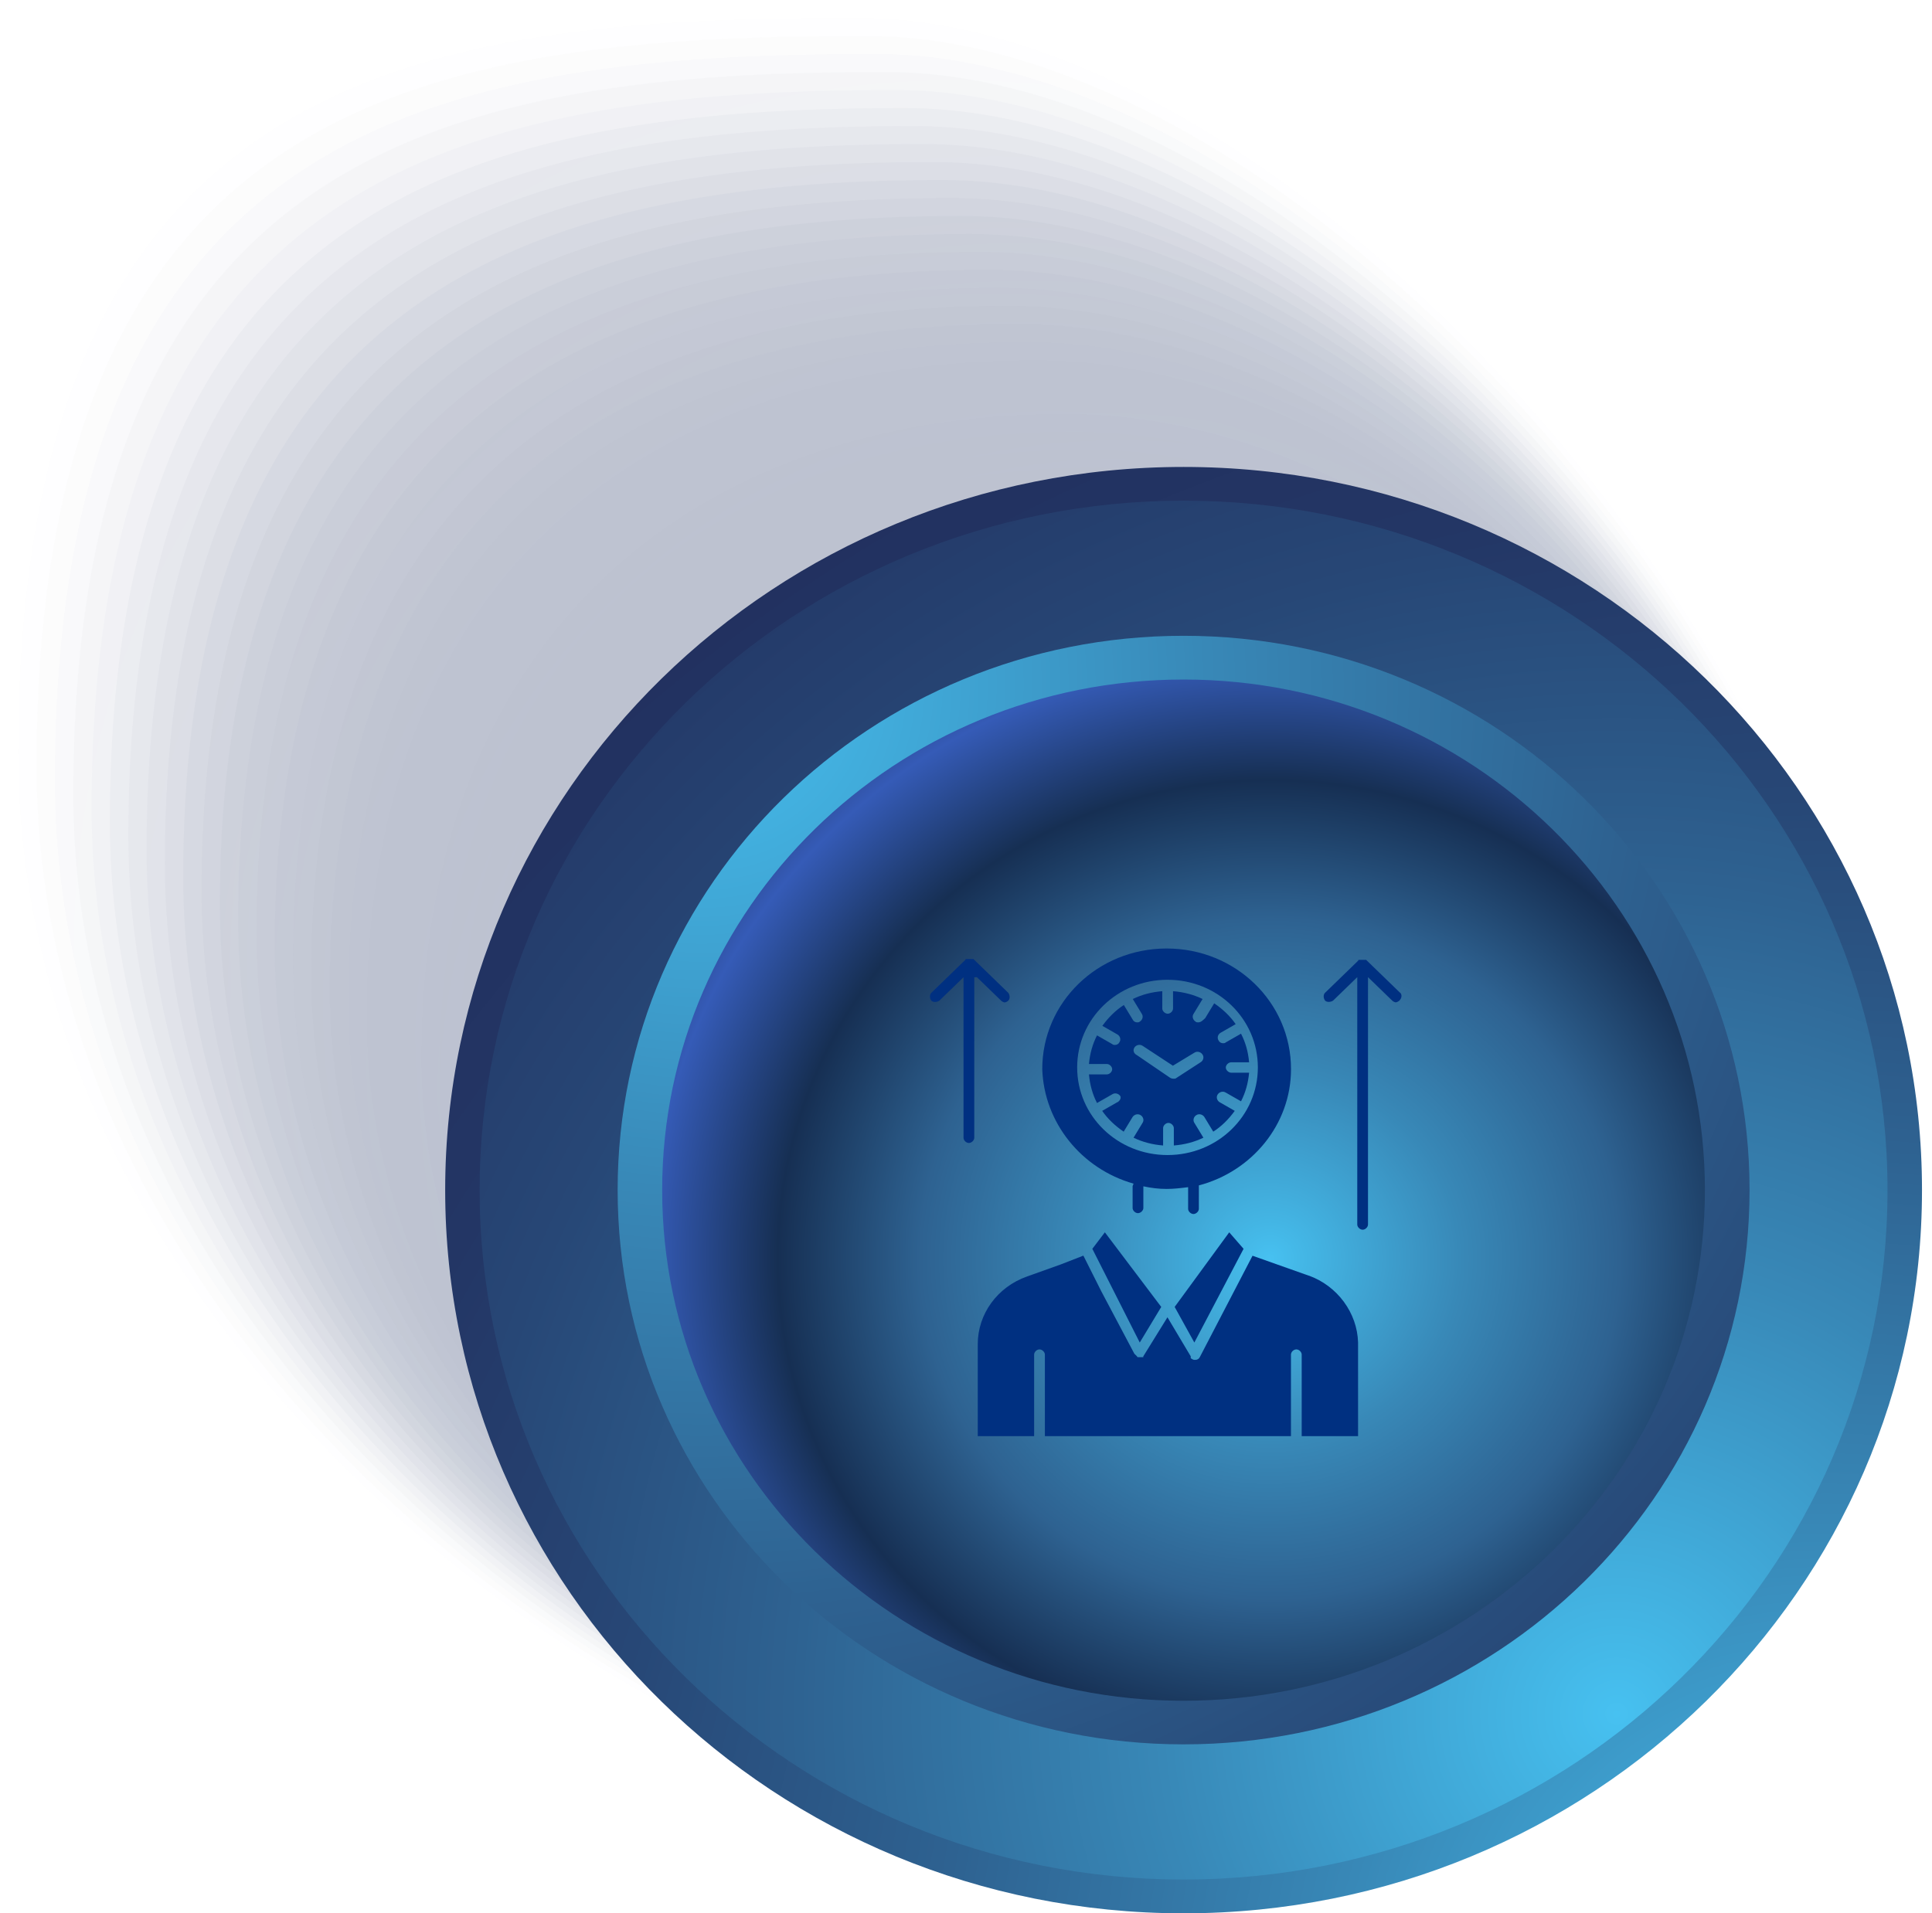 <svg xmlns="http://www.w3.org/2000/svg" width="106" height="105" viewBox="0 0 106 105" fill="none">
  <g style="mix-blend-mode:multiply" opacity="0.3">
    <path opacity="0.02" d="M62.578 101.143C38.475 101.143 1.004 75.561 1.004 41.292C1.004 3.876 22.941 0.986 47.044 0.986C71.148 0.986 102.049 37.075 102.049 60.684C102.049 84.293 86.681 101.14 62.578 101.14V101.143Z" fill="url(#paint0_radial_98_5241)"/>
    <path opacity="0.03" d="M62.782 100.984C38.844 100.984 2.01 75.805 2.01 42.053C2.01 5.256 23.619 1.976 47.56 1.976C71.501 1.976 101.915 37.384 101.915 60.831C101.915 84.278 86.722 100.98 62.782 100.98V100.984Z" fill="url(#paint1_radial_98_5241)"/>
    <path opacity="0.05" d="M62.983 100.824C39.207 100.824 3.014 76.051 3.014 42.815C3.014 6.638 24.298 2.965 48.073 2.965C71.849 2.965 101.775 37.69 101.775 60.978C101.775 84.265 86.758 100.824 62.983 100.824Z" fill="url(#paint2_radial_98_5241)"/>
    <path opacity="0.06" d="M63.186 100.662C39.577 100.662 4.021 76.292 4.021 43.573C4.021 8.018 24.98 3.951 48.589 3.951C72.199 3.951 101.638 37.993 101.638 61.121C101.638 84.25 86.796 100.662 63.183 100.662H63.186Z" fill="url(#paint3_radial_98_5241)"/>
    <path opacity="0.08" d="M63.387 100.503C39.94 100.503 5.024 76.538 5.024 44.334C5.024 9.4 25.658 4.94 49.102 4.94C72.546 4.94 101.498 38.302 101.498 61.268C101.498 84.234 86.831 100.506 63.384 100.506L63.387 100.503Z" fill="url(#paint4_radial_98_5241)"/>
    <path opacity="0.1" d="M63.587 100.344C40.306 100.344 6.027 76.782 6.027 45.093C6.027 10.78 26.333 5.927 49.618 5.927C72.903 5.927 101.361 38.605 101.361 61.412C101.361 84.219 86.869 100.344 63.584 100.344H63.587Z" fill="url(#paint5_radial_98_5241)"/>
    <path opacity="0.11" d="M63.792 100.182C40.673 100.182 7.037 77.025 7.037 45.852C7.037 12.159 27.018 6.913 50.138 6.913C73.257 6.913 101.231 38.908 101.231 61.556C101.231 84.203 86.914 100.182 63.795 100.182H63.792Z" fill="url(#paint6_radial_98_5241)"/>
    <path opacity="0.13" d="M63.992 100.023C41.039 100.023 8.041 77.269 8.041 46.613C8.041 13.542 27.697 7.902 50.65 7.902C73.604 7.902 101.09 39.217 101.09 61.699C101.09 84.181 86.945 100.023 63.992 100.023Z" fill="url(#paint7_radial_98_5241)"/>
    <path opacity="0.15" d="M64.196 99.864C41.405 99.864 9.047 77.512 9.047 47.374C9.047 14.924 28.379 8.892 51.166 8.892C73.954 8.892 100.953 39.523 100.953 61.846C100.953 84.169 86.984 99.864 64.196 99.864Z" fill="url(#paint8_radial_98_5241)"/>
    <path opacity="0.16" d="M64.397 99.704C41.772 99.704 10.051 77.758 10.051 48.132C10.051 16.303 29.054 9.877 51.682 9.877C74.311 9.877 100.816 39.824 100.816 61.988C100.816 84.153 87.022 99.704 64.397 99.704Z" fill="url(#paint9_radial_98_5241)"/>
    <path opacity="0.18" d="M64.598 99.541C42.138 99.541 11.055 77.998 11.055 48.891C11.055 17.682 29.733 10.863 52.196 10.863C74.658 10.863 100.679 40.13 100.679 62.132C100.679 84.134 87.06 99.541 64.601 99.541H64.598Z" fill="url(#paint10_radial_98_5241)"/>
    <path opacity="0.19" d="M64.802 99.382C42.505 99.382 12.061 78.245 12.061 49.652C12.061 19.065 30.415 11.85 52.712 11.85C75.009 11.85 100.543 40.433 100.543 62.276C100.543 84.118 87.099 99.382 64.802 99.382Z" fill="url(#paint11_radial_98_5241)"/>
    <path opacity="0.21" d="M65.002 99.223C42.871 99.223 13.065 78.489 13.065 50.414C13.065 20.447 31.093 12.839 53.224 12.839C75.356 12.839 100.402 40.739 100.402 62.422C100.402 84.106 87.133 99.223 65.002 99.223Z" fill="url(#paint12_radial_98_5241)"/>
    <path opacity="0.23" d="M65.206 99.061C43.237 99.061 14.072 78.729 14.072 51.169C14.072 21.824 31.772 13.822 53.744 13.822C75.716 13.822 100.268 41.042 100.268 62.563C100.268 84.084 87.175 99.061 65.206 99.061Z" fill="url(#paint13_radial_98_5241)"/>
    <path opacity="0.24" d="M65.407 98.902C43.604 98.902 15.075 78.976 15.075 51.931C15.075 23.207 32.45 14.812 54.257 14.812C76.063 14.812 100.132 41.348 100.132 62.71C100.132 84.072 87.213 98.902 65.41 98.902H65.407Z" fill="url(#paint14_radial_98_5241)"/>
    <path opacity="0.26" d="M65.608 98.743C43.967 98.743 16.079 79.219 16.079 52.692C16.079 24.589 33.129 15.801 54.77 15.801C76.41 15.801 99.991 41.657 99.991 62.853C99.991 84.05 87.248 98.743 65.608 98.743Z" fill="url(#paint15_radial_98_5241)"/>
    <path opacity="0.27" d="M65.811 98.584C44.336 98.584 17.085 79.466 17.085 53.453C17.085 25.971 33.807 16.79 55.286 16.79C76.764 16.79 99.854 41.963 99.854 63C99.854 84.037 87.287 98.584 65.808 98.584H65.811Z" fill="url(#paint16_radial_98_5241)"/>
    <path opacity="0.29" d="M66.012 98.422C44.699 98.422 18.089 79.706 18.089 54.209C18.089 27.348 34.486 17.773 55.798 17.773C77.111 17.773 99.714 42.263 99.714 63.141C99.714 84.019 87.322 98.419 66.009 98.419L66.012 98.422Z" fill="url(#paint17_radial_98_5241)"/>
    <path opacity="0.31" d="M66.216 98.263C45.069 98.263 19.096 79.95 19.096 54.971C19.096 28.731 35.167 18.763 56.318 18.763C77.468 18.763 99.584 42.572 99.584 63.288C99.584 84.004 87.366 98.263 66.216 98.263Z" fill="url(#paint18_radial_98_5241)"/>
    <path opacity="0.32" d="M66.416 98.103C45.432 98.103 20.099 80.196 20.099 55.732C20.099 31.268 35.846 19.752 56.831 19.752C77.815 19.752 99.443 42.877 99.443 63.434C99.443 83.991 87.401 98.103 66.416 98.103Z" fill="url(#paint19_radial_98_5241)"/>
    <path opacity="0.34" d="M66.617 97.941C45.798 97.941 21.102 80.436 21.102 56.49C21.102 32.544 36.522 20.738 57.344 20.738C78.166 20.738 99.303 43.18 99.303 63.578C99.303 83.975 87.436 97.944 66.614 97.944L66.617 97.941Z" fill="url(#paint20_radial_98_5241)"/>
    <path opacity="0.35" d="M66.821 97.781C46.165 97.781 22.112 80.682 22.112 57.248C22.112 33.814 37.206 21.724 57.863 21.724C78.519 21.724 99.169 43.485 99.169 63.721C99.169 83.956 87.478 97.781 66.821 97.781Z" fill="url(#paint21_radial_98_5241)"/>
    <path opacity="0.37" d="M67.022 97.622C46.531 97.622 23.116 80.926 23.116 58.009C23.116 35.093 37.885 22.713 58.379 22.713C78.873 22.713 99.035 43.791 99.035 63.867C99.035 83.943 87.519 97.625 67.025 97.625L67.022 97.622Z" fill="url(#paint22_radial_98_5241)"/>
    <path opacity="0.39" d="M67.223 97.463C46.898 97.463 24.119 81.172 24.119 58.771C24.119 36.37 38.564 23.702 58.892 23.702C79.22 23.702 98.895 44.097 98.895 64.011C98.895 83.925 87.554 97.463 67.226 97.463H67.223Z" fill="url(#paint23_radial_98_5241)"/>
    <path opacity="0.4" d="M67.427 97.301C47.264 97.301 25.126 81.413 25.126 59.529C25.126 37.646 39.242 24.686 59.408 24.686C79.574 24.686 98.758 44.4 98.758 64.151C98.758 83.903 87.589 97.301 67.427 97.301Z" fill="url(#paint24_radial_98_5241)"/>
    <path opacity="0.42" d="M67.627 97.142C47.63 97.142 26.13 81.656 26.13 60.291C26.13 38.926 39.921 25.675 59.921 25.675C79.921 25.675 98.618 44.706 98.618 64.298C98.618 83.891 87.624 97.142 67.627 97.142Z" fill="url(#paint25_radial_98_5241)"/>
    <path opacity="0.44" d="M67.831 96.983C47.996 96.983 27.136 81.903 27.136 61.05C27.136 40.196 40.602 26.661 60.437 26.661C80.271 26.661 98.484 45.008 98.484 64.442C98.484 83.875 87.665 96.98 67.831 96.98V96.983Z" fill="url(#paint26_radial_98_5241)"/>
    <path opacity="0.45" d="M68.031 96.82C48.363 96.82 28.14 82.143 28.14 61.808C28.14 41.473 41.281 27.648 60.953 27.648C80.625 27.648 98.347 45.314 98.347 64.585C98.347 83.857 87.704 96.82 68.035 96.82H68.031Z" fill="url(#paint27_radial_98_5241)"/>
    <path opacity="0.47" d="M68.233 96.661C48.726 96.661 29.143 82.39 29.143 62.569C29.143 42.749 41.956 28.637 61.466 28.637C80.976 28.637 98.207 45.62 98.207 64.732C98.207 83.844 87.739 96.661 68.233 96.661Z" fill="url(#paint28_radial_98_5241)"/>
    <path opacity="0.48" d="M68.436 96.502C49.096 96.502 30.15 82.633 30.15 63.331C30.15 44.029 42.638 29.626 61.982 29.626C81.326 29.626 98.07 45.929 98.07 64.879C98.07 83.828 87.777 96.505 68.436 96.505V96.502Z" fill="url(#paint29_radial_98_5241)"/>
    <path opacity="0.5" d="M68.637 96.343C49.459 96.343 31.153 82.877 31.153 64.089C31.153 45.302 43.317 30.612 62.495 30.612C81.673 30.612 97.933 46.232 97.933 65.019C97.933 83.807 87.815 96.34 68.637 96.34V96.343Z" fill="url(#paint30_radial_98_5241)"/>
  </g>
  <path d="M64.938 105C42.565 105 24.425 87.233 24.425 65.309C24.425 43.386 42.565 25.625 64.938 25.625C87.312 25.625 105.451 43.395 105.451 65.309C105.451 87.224 87.312 105 64.938 105Z" fill="url(#paint31_radial_98_5241)"/>
  <path d="M64.938 103.146C43.61 103.146 26.314 86.206 26.314 65.309C26.314 44.412 43.607 27.476 64.938 27.476C86.27 27.476 103.559 44.415 103.559 65.309C103.559 86.203 86.27 103.146 64.938 103.146Z" fill="url(#paint32_radial_98_5241)"/>
  <path d="M64.938 95.728C47.789 95.728 33.887 82.109 33.887 65.306C33.887 48.504 47.789 34.891 64.938 34.891C82.087 34.891 95.99 48.507 95.99 65.306C95.99 82.106 82.087 95.728 64.938 95.728Z" fill="url(#paint33_radial_98_5241)"/>
  <path d="M64.938 92.982C49.341 92.982 36.693 80.592 36.693 65.31C36.693 50.027 49.341 37.644 64.938 37.644C80.535 37.644 93.183 50.03 93.183 65.31C93.183 80.589 80.539 92.982 64.938 92.982Z" fill="url(#paint34_radial_98_5241)"/>
  <path d="M64.939 86.967C52.728 86.967 42.83 77.271 42.83 65.309C42.83 53.347 52.728 43.65 64.939 43.65C77.15 43.65 87.048 53.347 87.048 65.309C87.048 77.271 77.15 86.967 64.939 86.967Z" fill="url(#paint35_radial_98_5241)"/>
  <path style="mix-blend-mode:multiply" d="M64.939 86.967C52.728 86.967 42.83 77.271 42.83 65.309C42.83 53.347 52.728 43.65 64.939 43.65C77.15 43.65 87.048 53.347 87.048 65.309C87.048 77.271 77.15 86.967 64.939 86.967Z" fill="url(#paint36_radial_98_5241)"/>
  <path style="mix-blend-mode:screen" d="M64.935 93.335C49.134 93.335 36.33 80.789 36.33 65.31C36.33 49.831 49.134 37.291 64.935 37.291C80.737 37.291 93.54 49.837 93.54 65.31C93.54 80.783 80.73 93.335 64.935 93.335Z" fill="url(#paint37_radial_98_5241)"/>
  <path d="M62.189 64.96C62.189 65.006 62.141 65.056 62.141 65.103V66.292C62.141 66.436 62.288 66.576 62.434 66.576C62.581 66.576 62.731 66.433 62.731 66.292V65.103C63.174 65.197 63.565 65.247 64.008 65.247C64.4 65.247 64.795 65.2 65.187 65.15V66.339C65.187 66.482 65.334 66.623 65.48 66.623C65.627 66.623 65.776 66.479 65.776 66.339V65.053C68.672 64.292 70.832 61.72 70.832 58.671C70.832 55.004 67.79 52.052 64.008 52.052C60.227 52.052 57.184 55.004 57.184 58.671C57.283 61.623 59.344 64.148 62.192 64.956L62.189 64.96ZM64.056 53.768C66.805 53.768 69.013 55.912 69.013 58.577C69.013 61.242 66.805 63.387 64.056 63.387C61.307 63.387 59.099 61.242 59.099 58.577C59.099 55.912 61.307 53.768 64.056 53.768Z" fill="#003081"/>
  <path d="M61.307 60.484L60.472 60.962C60.768 61.389 61.16 61.77 61.651 62.104L62.141 61.296C62.24 61.152 62.434 61.105 62.584 61.199C62.731 61.296 62.782 61.483 62.683 61.627L62.192 62.435C62.683 62.672 63.224 62.816 63.814 62.862V61.91C63.814 61.767 63.96 61.623 64.107 61.623C64.253 61.623 64.403 61.767 64.403 61.91V62.862C64.993 62.816 65.531 62.672 66.025 62.435L65.534 61.627C65.435 61.483 65.486 61.292 65.633 61.199C65.779 61.102 65.977 61.152 66.076 61.296L66.566 62.104C67.009 61.82 67.401 61.436 67.745 60.962L66.91 60.484C66.764 60.388 66.713 60.197 66.812 60.057C66.91 59.913 67.108 59.866 67.254 59.96L68.089 60.438C68.334 59.96 68.481 59.439 68.532 58.868H67.551C67.404 58.868 67.254 58.724 67.254 58.584C67.254 58.443 67.401 58.297 67.551 58.297H68.532C68.484 57.725 68.334 57.201 68.089 56.727L67.254 57.204C67.207 57.251 67.156 57.251 67.108 57.251C67.009 57.251 66.91 57.204 66.863 57.108C66.764 56.964 66.812 56.774 66.961 56.68L67.796 56.203C67.5 55.775 67.108 55.394 66.617 55.06L66.127 55.869C65.98 56.012 65.881 56.106 65.735 56.106C65.687 56.106 65.636 56.106 65.588 56.059C65.442 55.962 65.391 55.772 65.49 55.631L65.98 54.823C65.49 54.586 64.948 54.442 64.359 54.395V55.347C64.359 55.491 64.212 55.631 64.066 55.631C63.919 55.631 63.769 55.488 63.769 55.347V54.395C63.18 54.442 62.642 54.586 62.151 54.823L62.642 55.631C62.74 55.775 62.689 55.965 62.543 56.059C62.492 56.106 62.444 56.106 62.396 56.106C62.297 56.106 62.199 56.059 62.151 55.962L61.66 55.154C61.217 55.438 60.826 55.822 60.481 56.296L61.316 56.774C61.463 56.867 61.514 57.058 61.415 57.201C61.367 57.298 61.268 57.345 61.17 57.345C61.122 57.345 61.071 57.345 61.023 57.298L60.188 56.82C59.943 57.298 59.797 57.819 59.746 58.39H60.727C60.873 58.39 61.02 58.534 61.02 58.677C61.02 58.821 60.873 58.961 60.727 58.961H59.746C59.797 59.532 59.943 60.057 60.188 60.531L61.023 60.054C61.17 59.957 61.367 60.007 61.466 60.15C61.514 60.247 61.466 60.388 61.319 60.484H61.307ZM62.24 57.485C62.339 57.342 62.533 57.295 62.683 57.388L64.352 58.484L65.531 57.769C65.677 57.672 65.875 57.722 65.974 57.866C66.073 58.01 66.025 58.2 65.875 58.293L64.55 59.152C64.502 59.199 64.451 59.199 64.403 59.199C64.355 59.199 64.304 59.199 64.206 59.152L62.39 57.913C62.192 57.816 62.145 57.629 62.243 57.485H62.24Z" fill="#003081"/>
  <path d="M59.931 68.533L62.533 73.676L63.712 71.722L60.619 67.628L59.931 68.533Z" fill="#003081"/>
  <path d="M65.528 73.676L68.229 68.533L67.442 67.628L64.448 71.722L65.528 73.676Z" fill="#003081"/>
  <path d="M71.813 70.009L68.72 68.913L65.824 74.484C65.776 74.581 65.677 74.628 65.579 74.628H65.528C65.48 74.628 65.381 74.581 65.33 74.531V74.434L64.053 72.29L62.727 74.434V74.481H62.482C62.434 74.481 62.383 74.481 62.383 74.434C62.336 74.387 62.285 74.338 62.237 74.291L60.421 70.861L59.44 68.907L58.213 69.385L56.346 70.053C54.728 70.624 53.645 72.1 53.645 73.766V78.813H56.738V74.338C56.738 74.194 56.885 74.053 57.031 74.053C57.178 74.053 57.328 74.197 57.328 74.338V78.813H70.829V74.338C70.829 74.194 70.975 74.053 71.125 74.053C71.275 74.053 71.418 74.197 71.418 74.338V78.813H74.511V73.67C74.464 72.05 73.384 70.574 71.81 70.003L71.813 70.009Z" fill="#003081"/>
  <path d="M76.818 54.483L75.002 52.723L74.954 52.676H74.563C74.563 52.676 74.515 52.676 74.515 52.723L72.699 54.483C72.6 54.58 72.6 54.77 72.699 54.91C72.798 55.007 72.995 55.007 73.142 54.91L74.467 53.624V67.197C74.467 67.341 74.614 67.484 74.763 67.484C74.913 67.484 75.056 67.341 75.056 67.197V53.624L76.382 54.91C76.43 54.957 76.528 55.007 76.579 55.007C76.63 55.007 76.726 54.96 76.777 54.91C76.923 54.767 76.923 54.576 76.825 54.483H76.818Z" fill="#003081"/>
  <path d="M53.6 53.628L54.926 54.913C54.973 54.96 55.072 55.01 55.123 55.01C55.174 55.01 55.27 54.963 55.321 54.913C55.419 54.817 55.419 54.629 55.321 54.486L53.454 52.676L53.403 52.629H53.011C53.011 52.629 52.963 52.629 52.963 52.676L51.096 54.486C50.998 54.583 50.998 54.773 51.096 54.913C51.195 55.01 51.389 55.01 51.539 54.913L52.864 53.628V62.438C52.864 62.581 53.011 62.725 53.157 62.725C53.304 62.725 53.454 62.581 53.454 62.438V53.628H53.6Z" fill="#003081"/>
  <defs>
    <radialGradient id="paint0_radial_98_5241" cx="0" cy="0" r="1" gradientUnits="userSpaceOnUse" gradientTransform="translate(51.53 51.066) scale(50.822 49.786)">
      <stop stop-color="#47C1F1"/>
      <stop offset="0.04" stop-color="#44B8E7"/>
      <stop offset="0.27" stop-color="#3888B7"/>
      <stop offset="0.49" stop-color="#2E6291"/>
      <stop offset="0.69" stop-color="#274776"/>
      <stop offset="0.87" stop-color="#233665"/>
      <stop offset="1" stop-color="#223160"/>
    </radialGradient>
    <radialGradient id="paint1_radial_98_5241" cx="0" cy="0" r="1" gradientUnits="userSpaceOnUse" gradientTransform="translate(51.963 51.481) scale(50.242 49.218)">
      <stop stop-color="#47C1F1"/>
      <stop offset="0.04" stop-color="#44B8E7"/>
      <stop offset="0.27" stop-color="#3888B7"/>
      <stop offset="0.49" stop-color="#2E6291"/>
      <stop offset="0.69" stop-color="#274776"/>
      <stop offset="0.87" stop-color="#233665"/>
      <stop offset="1" stop-color="#223160"/>
    </radialGradient>
    <radialGradient id="paint2_radial_98_5241" cx="0" cy="0" r="1" gradientUnits="userSpaceOnUse" gradientTransform="translate(52.396 51.893) scale(49.666 48.654)">
      <stop stop-color="#47C1F1"/>
      <stop offset="0.04" stop-color="#44B8E7"/>
      <stop offset="0.27" stop-color="#3888B7"/>
      <stop offset="0.49" stop-color="#2E6291"/>
      <stop offset="0.69" stop-color="#274776"/>
      <stop offset="0.87" stop-color="#233665"/>
      <stop offset="1" stop-color="#223160"/>
    </radialGradient>
    <radialGradient id="paint3_radial_98_5241" cx="0" cy="0" r="1" gradientUnits="userSpaceOnUse" gradientTransform="translate(52.83 52.308) scale(49.086 48.086)">
      <stop stop-color="#47C1F1"/>
      <stop offset="0.04" stop-color="#44B8E7"/>
      <stop offset="0.27" stop-color="#3888B7"/>
      <stop offset="0.49" stop-color="#2E6291"/>
      <stop offset="0.69" stop-color="#274776"/>
      <stop offset="0.87" stop-color="#233665"/>
      <stop offset="1" stop-color="#223160"/>
    </radialGradient>
    <radialGradient id="paint4_radial_98_5241" cx="0" cy="0" r="1" gradientUnits="userSpaceOnUse" gradientTransform="translate(53.263 52.72) scale(48.51 47.521)">
      <stop stop-color="#47C1F1"/>
      <stop offset="0.04" stop-color="#44B8E7"/>
      <stop offset="0.27" stop-color="#3888B7"/>
      <stop offset="0.49" stop-color="#2E6291"/>
      <stop offset="0.69" stop-color="#274776"/>
      <stop offset="0.87" stop-color="#233665"/>
      <stop offset="1" stop-color="#223160"/>
    </radialGradient>
    <radialGradient id="paint5_radial_98_5241" cx="0" cy="0" r="1" gradientUnits="userSpaceOnUse" gradientTransform="translate(53.696 53.135) scale(47.93 46.953)">
      <stop stop-color="#47C1F1"/>
      <stop offset="0.04" stop-color="#44B8E7"/>
      <stop offset="0.27" stop-color="#3888B7"/>
      <stop offset="0.49" stop-color="#2E6291"/>
      <stop offset="0.69" stop-color="#274776"/>
      <stop offset="0.87" stop-color="#233665"/>
      <stop offset="1" stop-color="#223160"/>
    </radialGradient>
    <radialGradient id="paint6_radial_98_5241" cx="0" cy="0" r="1" gradientUnits="userSpaceOnUse" gradientTransform="translate(54.133 53.547) scale(47.35 46.385)">
      <stop stop-color="#47C1F1"/>
      <stop offset="0.04" stop-color="#44B8E7"/>
      <stop offset="0.27" stop-color="#3888B7"/>
      <stop offset="0.49" stop-color="#2E6291"/>
      <stop offset="0.69" stop-color="#274776"/>
      <stop offset="0.87" stop-color="#233665"/>
      <stop offset="1" stop-color="#223160"/>
    </radialGradient>
    <radialGradient id="paint7_radial_98_5241" cx="0" cy="0" r="1" gradientUnits="userSpaceOnUse" gradientTransform="translate(54.566 53.962) scale(46.773 45.82)">
      <stop stop-color="#47C1F1"/>
      <stop offset="0.04" stop-color="#44B8E7"/>
      <stop offset="0.27" stop-color="#3888B7"/>
      <stop offset="0.49" stop-color="#2E6291"/>
      <stop offset="0.69" stop-color="#274776"/>
      <stop offset="0.87" stop-color="#233665"/>
      <stop offset="1" stop-color="#223160"/>
    </radialGradient>
    <radialGradient id="paint8_radial_98_5241" cx="0" cy="0" r="1" gradientUnits="userSpaceOnUse" gradientTransform="translate(54.999 54.374) scale(46.193 45.252)">
      <stop stop-color="#47C1F1"/>
      <stop offset="0.04" stop-color="#44B8E7"/>
      <stop offset="0.27" stop-color="#3888B7"/>
      <stop offset="0.49" stop-color="#2E6291"/>
      <stop offset="0.69" stop-color="#274776"/>
      <stop offset="0.87" stop-color="#233665"/>
      <stop offset="1" stop-color="#223160"/>
    </radialGradient>
    <radialGradient id="paint9_radial_98_5241" cx="0" cy="0" r="1" gradientUnits="userSpaceOnUse" gradientTransform="translate(55.432 54.789) scale(45.617 44.687)">
      <stop stop-color="#47C1F1"/>
      <stop offset="0.04" stop-color="#44B8E7"/>
      <stop offset="0.27" stop-color="#3888B7"/>
      <stop offset="0.49" stop-color="#2E6291"/>
      <stop offset="0.69" stop-color="#274776"/>
      <stop offset="0.87" stop-color="#233665"/>
      <stop offset="1" stop-color="#223160"/>
    </radialGradient>
    <radialGradient id="paint10_radial_98_5241" cx="0" cy="0" r="1" gradientUnits="userSpaceOnUse" gradientTransform="translate(55.865 55.204) scale(45.037 44.119)">
      <stop stop-color="#47C1F1"/>
      <stop offset="0.04" stop-color="#44B8E7"/>
      <stop offset="0.27" stop-color="#3888B7"/>
      <stop offset="0.49" stop-color="#2E6291"/>
      <stop offset="0.69" stop-color="#274776"/>
      <stop offset="0.87" stop-color="#233665"/>
      <stop offset="1" stop-color="#223160"/>
    </radialGradient>
    <radialGradient id="paint11_radial_98_5241" cx="0" cy="0" r="1" gradientUnits="userSpaceOnUse" gradientTransform="translate(56.302 55.616) scale(44.46 43.554)">
      <stop stop-color="#47C1F1"/>
      <stop offset="0.04" stop-color="#44B8E7"/>
      <stop offset="0.27" stop-color="#3888B7"/>
      <stop offset="0.49" stop-color="#2E6291"/>
      <stop offset="0.69" stop-color="#274776"/>
      <stop offset="0.87" stop-color="#233665"/>
      <stop offset="1" stop-color="#223160"/>
    </radialGradient>
    <radialGradient id="paint12_radial_98_5241" cx="0" cy="0" r="1" gradientUnits="userSpaceOnUse" gradientTransform="translate(56.735 56.031) scale(43.881 42.986)">
      <stop stop-color="#47C1F1"/>
      <stop offset="0.04" stop-color="#44B8E7"/>
      <stop offset="0.27" stop-color="#3888B7"/>
      <stop offset="0.49" stop-color="#2E6291"/>
      <stop offset="0.69" stop-color="#274776"/>
      <stop offset="0.87" stop-color="#233665"/>
      <stop offset="1" stop-color="#223160"/>
    </radialGradient>
    <radialGradient id="paint13_radial_98_5241" cx="0" cy="0" r="1" gradientUnits="userSpaceOnUse" gradientTransform="translate(57.168 56.443) scale(43.301 42.418)">
      <stop stop-color="#47C1F1"/>
      <stop offset="0.04" stop-color="#44B8E7"/>
      <stop offset="0.27" stop-color="#3888B7"/>
      <stop offset="0.49" stop-color="#2E6291"/>
      <stop offset="0.69" stop-color="#274776"/>
      <stop offset="0.87" stop-color="#233665"/>
      <stop offset="1" stop-color="#223160"/>
    </radialGradient>
    <radialGradient id="paint14_radial_98_5241" cx="0" cy="0" r="1" gradientUnits="userSpaceOnUse" gradientTransform="translate(57.602 56.858) scale(42.724 41.853)">
      <stop stop-color="#47C1F1"/>
      <stop offset="0.04" stop-color="#44B8E7"/>
      <stop offset="0.27" stop-color="#3888B7"/>
      <stop offset="0.49" stop-color="#2E6291"/>
      <stop offset="0.69" stop-color="#274776"/>
      <stop offset="0.87" stop-color="#233665"/>
      <stop offset="1" stop-color="#223160"/>
    </radialGradient>
    <radialGradient id="paint15_radial_98_5241" cx="0" cy="0" r="1" gradientUnits="userSpaceOnUse" gradientTransform="translate(58.035 57.27) scale(42.144 41.285)">
      <stop stop-color="#47C1F1"/>
      <stop offset="0.04" stop-color="#44B8E7"/>
      <stop offset="0.27" stop-color="#3888B7"/>
      <stop offset="0.49" stop-color="#2E6291"/>
      <stop offset="0.69" stop-color="#274776"/>
      <stop offset="0.87" stop-color="#233665"/>
      <stop offset="1" stop-color="#223160"/>
    </radialGradient>
    <radialGradient id="paint16_radial_98_5241" cx="0" cy="0" r="1" gradientUnits="userSpaceOnUse" gradientTransform="translate(58.471 57.685) scale(41.568 40.721)">
      <stop stop-color="#47C1F1"/>
      <stop offset="0.04" stop-color="#44B8E7"/>
      <stop offset="0.27" stop-color="#3888B7"/>
      <stop offset="0.49" stop-color="#2E6291"/>
      <stop offset="0.69" stop-color="#274776"/>
      <stop offset="0.87" stop-color="#233665"/>
      <stop offset="1" stop-color="#223160"/>
    </radialGradient>
    <radialGradient id="paint17_radial_98_5241" cx="0" cy="0" r="1" gradientUnits="userSpaceOnUse" gradientTransform="translate(58.905 58.098) scale(40.988 40.153)">
      <stop stop-color="#47C1F1"/>
      <stop offset="0.04" stop-color="#44B8E7"/>
      <stop offset="0.27" stop-color="#3888B7"/>
      <stop offset="0.49" stop-color="#2E6291"/>
      <stop offset="0.69" stop-color="#274776"/>
      <stop offset="0.87" stop-color="#233665"/>
      <stop offset="1" stop-color="#223160"/>
    </radialGradient>
    <radialGradient id="paint18_radial_98_5241" cx="0" cy="0" r="1" gradientUnits="userSpaceOnUse" gradientTransform="translate(59.338 58.513) scale(40.411 39.588)">
      <stop stop-color="#47C1F1"/>
      <stop offset="0.04" stop-color="#44B8E7"/>
      <stop offset="0.27" stop-color="#3888B7"/>
      <stop offset="0.49" stop-color="#2E6291"/>
      <stop offset="0.69" stop-color="#274776"/>
      <stop offset="0.87" stop-color="#233665"/>
      <stop offset="1" stop-color="#223160"/>
    </radialGradient>
    <radialGradient id="paint19_radial_98_5241" cx="0" cy="0" r="1" gradientUnits="userSpaceOnUse" gradientTransform="translate(59.771 58.928) scale(39.831 39.02)">
      <stop stop-color="#47C1F1"/>
      <stop offset="0.04" stop-color="#44B8E7"/>
      <stop offset="0.27" stop-color="#3888B7"/>
      <stop offset="0.49" stop-color="#2E6291"/>
      <stop offset="0.69" stop-color="#274776"/>
      <stop offset="0.87" stop-color="#233665"/>
      <stop offset="1" stop-color="#223160"/>
    </radialGradient>
    <radialGradient id="paint20_radial_98_5241" cx="0" cy="0" r="1" gradientUnits="userSpaceOnUse" gradientTransform="translate(60.205 59.34) scale(39.255 38.455)">
      <stop stop-color="#47C1F1"/>
      <stop offset="0.04" stop-color="#44B8E7"/>
      <stop offset="0.27" stop-color="#3888B7"/>
      <stop offset="0.49" stop-color="#2E6291"/>
      <stop offset="0.69" stop-color="#274776"/>
      <stop offset="0.87" stop-color="#233665"/>
      <stop offset="1" stop-color="#223160"/>
    </radialGradient>
    <radialGradient id="paint21_radial_98_5241" cx="0" cy="0" r="1" gradientUnits="userSpaceOnUse" gradientTransform="translate(60.641 59.754) scale(38.675 37.887)">
      <stop stop-color="#47C1F1"/>
      <stop offset="0.04" stop-color="#44B8E7"/>
      <stop offset="0.27" stop-color="#3888B7"/>
      <stop offset="0.49" stop-color="#2E6291"/>
      <stop offset="0.69" stop-color="#274776"/>
      <stop offset="0.87" stop-color="#233665"/>
      <stop offset="1" stop-color="#223160"/>
    </radialGradient>
    <radialGradient id="paint22_radial_98_5241" cx="0" cy="0" r="1" gradientUnits="userSpaceOnUse" gradientTransform="translate(61.074 60.166) scale(38.095 37.319)">
      <stop stop-color="#47C1F1"/>
      <stop offset="0.04" stop-color="#44B8E7"/>
      <stop offset="0.27" stop-color="#3888B7"/>
      <stop offset="0.49" stop-color="#2E6291"/>
      <stop offset="0.69" stop-color="#274776"/>
      <stop offset="0.87" stop-color="#233665"/>
      <stop offset="1" stop-color="#223160"/>
    </radialGradient>
    <radialGradient id="paint23_radial_98_5241" cx="0" cy="0" r="1" gradientUnits="userSpaceOnUse" gradientTransform="translate(61.507 60.581) scale(37.519 36.754)">
      <stop stop-color="#47C1F1"/>
      <stop offset="0.04" stop-color="#44B8E7"/>
      <stop offset="0.27" stop-color="#3888B7"/>
      <stop offset="0.49" stop-color="#2E6291"/>
      <stop offset="0.69" stop-color="#274776"/>
      <stop offset="0.87" stop-color="#233665"/>
      <stop offset="1" stop-color="#223160"/>
    </radialGradient>
    <radialGradient id="paint24_radial_98_5241" cx="0" cy="0" r="1" gradientUnits="userSpaceOnUse" gradientTransform="translate(61.941 60.993) scale(36.939 36.186)">
      <stop stop-color="#47C1F1"/>
      <stop offset="0.04" stop-color="#44B8E7"/>
      <stop offset="0.27" stop-color="#3888B7"/>
      <stop offset="0.49" stop-color="#2E6291"/>
      <stop offset="0.69" stop-color="#274776"/>
      <stop offset="0.87" stop-color="#233665"/>
      <stop offset="1" stop-color="#223160"/>
    </radialGradient>
    <radialGradient id="paint25_radial_98_5241" cx="0" cy="0" r="1" gradientUnits="userSpaceOnUse" gradientTransform="translate(62.374 61.408) scale(36.362 35.621)">
      <stop stop-color="#47C1F1"/>
      <stop offset="0.04" stop-color="#44B8E7"/>
      <stop offset="0.27" stop-color="#3888B7"/>
      <stop offset="0.49" stop-color="#2E6291"/>
      <stop offset="0.69" stop-color="#274776"/>
      <stop offset="0.87" stop-color="#233665"/>
      <stop offset="1" stop-color="#223160"/>
    </radialGradient>
    <radialGradient id="paint26_radial_98_5241" cx="0" cy="0" r="1" gradientUnits="userSpaceOnUse" gradientTransform="translate(62.81 61.82) scale(35.782 35.053)">
      <stop stop-color="#47C1F1"/>
      <stop offset="0.04" stop-color="#44B8E7"/>
      <stop offset="0.27" stop-color="#3888B7"/>
      <stop offset="0.49" stop-color="#2E6291"/>
      <stop offset="0.69" stop-color="#274776"/>
      <stop offset="0.87" stop-color="#233665"/>
      <stop offset="1" stop-color="#223160"/>
    </radialGradient>
    <radialGradient id="paint27_radial_98_5241" cx="0" cy="0" r="1" gradientUnits="userSpaceOnUse" gradientTransform="translate(63.243 62.236) scale(35.206 34.488)">
      <stop stop-color="#47C1F1"/>
      <stop offset="0.04" stop-color="#44B8E7"/>
      <stop offset="0.27" stop-color="#3888B7"/>
      <stop offset="0.49" stop-color="#2E6291"/>
      <stop offset="0.69" stop-color="#274776"/>
      <stop offset="0.87" stop-color="#233665"/>
      <stop offset="1" stop-color="#223160"/>
    </radialGradient>
    <radialGradient id="paint28_radial_98_5241" cx="0" cy="0" r="1" gradientUnits="userSpaceOnUse" gradientTransform="translate(63.677 62.651) scale(34.626 33.92)">
      <stop stop-color="#47C1F1"/>
      <stop offset="0.04" stop-color="#44B8E7"/>
      <stop offset="0.27" stop-color="#3888B7"/>
      <stop offset="0.49" stop-color="#2E6291"/>
      <stop offset="0.69" stop-color="#274776"/>
      <stop offset="0.87" stop-color="#233665"/>
      <stop offset="1" stop-color="#223160"/>
    </radialGradient>
    <radialGradient id="paint29_radial_98_5241" cx="0" cy="0" r="1" gradientUnits="userSpaceOnUse" gradientTransform="translate(64.11 63.062) scale(34.046 33.352)">
      <stop stop-color="#47C1F1"/>
      <stop offset="0.04" stop-color="#44B8E7"/>
      <stop offset="0.27" stop-color="#3888B7"/>
      <stop offset="0.49" stop-color="#2E6291"/>
      <stop offset="0.69" stop-color="#274776"/>
      <stop offset="0.87" stop-color="#233665"/>
      <stop offset="1" stop-color="#223160"/>
    </radialGradient>
    <radialGradient id="paint30_radial_98_5241" cx="0" cy="0" r="1" gradientUnits="userSpaceOnUse" gradientTransform="translate(64.543 63.478) scale(33.469 32.787)">
      <stop stop-color="#47C1F1"/>
      <stop offset="0.04" stop-color="#44B8E7"/>
      <stop offset="0.27" stop-color="#3888B7"/>
      <stop offset="0.49" stop-color="#2E6291"/>
      <stop offset="0.69" stop-color="#274776"/>
      <stop offset="0.87" stop-color="#233665"/>
      <stop offset="1" stop-color="#223160"/>
    </radialGradient>
    <radialGradient id="paint31_radial_98_5241" cx="0" cy="0" r="1" gradientUnits="userSpaceOnUse" gradientTransform="translate(99.817 109.987) rotate(90) scale(96.237 98.239)">
      <stop stop-color="#47C1F1"/>
      <stop offset="0.04" stop-color="#44B8E7"/>
      <stop offset="0.27" stop-color="#3888B7"/>
      <stop offset="0.49" stop-color="#2E6291"/>
      <stop offset="0.69" stop-color="#274776"/>
      <stop offset="0.87" stop-color="#233665"/>
      <stop offset="1" stop-color="#223160"/>
    </radialGradient>
    <radialGradient id="paint32_radial_98_5241" cx="0" cy="0" r="1" gradientUnits="userSpaceOnUse" gradientTransform="translate(88.956 93.782) rotate(90) scale(91.744 93.653)">
      <stop stop-color="#47C1F1"/>
      <stop offset="0.04" stop-color="#44B8E7"/>
      <stop offset="0.27" stop-color="#3888B7"/>
      <stop offset="0.49" stop-color="#2E6291"/>
      <stop offset="0.69" stop-color="#274776"/>
      <stop offset="0.87" stop-color="#233665"/>
      <stop offset="1" stop-color="#223160"/>
    </radialGradient>
    <radialGradient id="paint33_radial_98_5241" cx="0" cy="0" r="1" gradientUnits="userSpaceOnUse" gradientTransform="translate(38.329 37.976) rotate(90) scale(101.406 103.516)">
      <stop stop-color="#47C1F1"/>
      <stop offset="0.04" stop-color="#44B8E7"/>
      <stop offset="0.27" stop-color="#3888B7"/>
      <stop offset="0.49" stop-color="#2E6291"/>
      <stop offset="0.69" stop-color="#274776"/>
      <stop offset="0.87" stop-color="#233665"/>
      <stop offset="1" stop-color="#223160"/>
    </radialGradient>
    <radialGradient id="paint34_radial_98_5241" cx="0" cy="0" r="1" gradientUnits="userSpaceOnUse" gradientTransform="translate(31.183 27.061) rotate(90) scale(92.244 94.163)">
      <stop stop-color="#47C1F1"/>
      <stop offset="0.04" stop-color="#44B8E7"/>
      <stop offset="0.27" stop-color="#3888B7"/>
      <stop offset="0.49" stop-color="#2E6291"/>
      <stop offset="0.69" stop-color="#274776"/>
      <stop offset="0.87" stop-color="#233665"/>
      <stop offset="1" stop-color="#223160"/>
    </radialGradient>
    <radialGradient id="paint35_radial_98_5241" cx="0" cy="0" r="1" gradientUnits="userSpaceOnUse" gradientTransform="translate(88.475 90.246) rotate(90) scale(80.307 81.977)">
      <stop stop-color="#47C1F1"/>
      <stop offset="0.04" stop-color="#44B8E7"/>
      <stop offset="0.27" stop-color="#3888B7"/>
      <stop offset="0.49" stop-color="#2E6291"/>
      <stop offset="0.69" stop-color="#274776"/>
      <stop offset="0.87" stop-color="#233665"/>
      <stop offset="1" stop-color="#223160"/>
    </radialGradient>
    <radialGradient id="paint36_radial_98_5241" cx="0" cy="0" r="1" gradientUnits="userSpaceOnUse" gradientTransform="translate(62.2 63.285) rotate(90) scale(29.454 30.067)">
      <stop stop-color="#47C1F1"/>
      <stop offset="0.04" stop-color="#44B8E7"/>
      <stop offset="0.27" stop-color="#3888B7"/>
      <stop offset="0.49" stop-color="#2E6291"/>
      <stop offset="0.69" stop-color="#274776"/>
      <stop offset="0.87" stop-color="#233665"/>
      <stop offset="1" stop-color="#223160"/>
    </radialGradient>
    <radialGradient id="paint37_radial_98_5241" cx="0" cy="0" r="1" gradientUnits="userSpaceOnUse" gradientTransform="translate(69.647 69.08) rotate(90) scale(38.11 38.903)">
      <stop stop-color="#47C1F1"/>
      <stop offset="0.04" stop-color="#44B8E7"/>
      <stop offset="0.27" stop-color="#3888B7"/>
      <stop offset="0.49" stop-color="#2E6291"/>
      <stop offset="0.69" stop-color="#162F53"/>
      <stop offset="0.87" stop-color="#355BB7"/>
      <stop offset="1" stop-color="#223160"/>
    </radialGradient>
  </defs>
</svg>